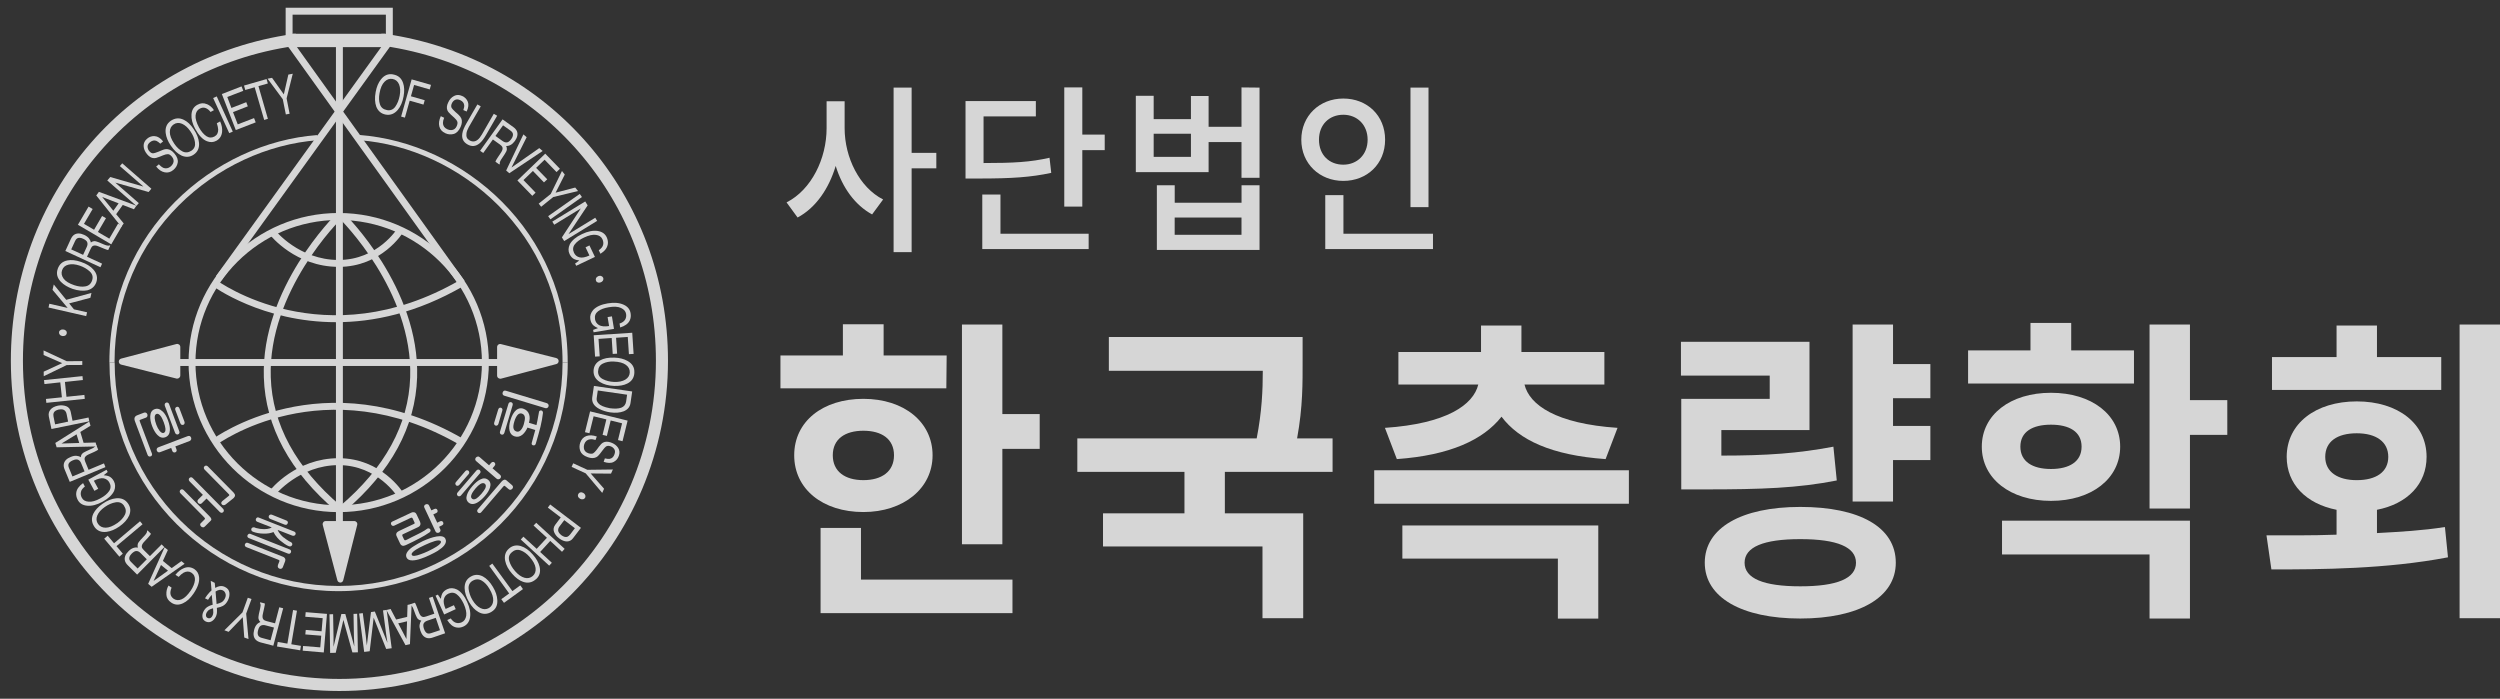 <svg width="161" height="45" viewBox="0 0 161 45" fill="none" xmlns="http://www.w3.org/2000/svg">
<rect x="0" y="0" width="161" height="45" fill="#333333" stroke="none"/>
<g opacity="0.8" clip-path="url(#clip0_366_1498)">
<g clip-path="url(#clip1_366_1498)">
<path d="M21.857 44.5C10.191 44.5 0.699 34.961 0.699 23.233C0.699 18.003 2.53 13.02 5.856 9.197C9.153 5.408 13.773 2.92 18.86 2.193L18.968 2.964C8.836 4.41 1.477 12.937 1.477 23.233C1.477 34.53 10.62 43.723 21.857 43.723C33.095 43.723 42.241 34.533 42.241 23.233C42.241 12.967 34.87 4.44 24.714 2.955L24.826 2.184C35.368 3.724 43.018 12.577 43.018 23.233C43.018 34.961 33.526 44.5 21.857 44.5Z" fill="white"/>
<path d="M25.607 32.004C25.595 31.983 24.322 29.954 21.805 29.954C19.288 29.954 17.736 31.854 17.722 31.872L17.373 31.596C17.44 31.511 19.048 29.508 21.808 29.508C24.568 29.508 25.935 31.681 25.991 31.772L25.61 32.004H25.607ZM29.628 28.66C20.866 23.582 14.014 28.593 13.947 28.645L13.68 28.288C13.75 28.235 20.84 23.046 29.851 28.273L29.628 28.66Z" fill="white"/>
<path d="M21.805 38.07C13.667 38.07 7.05 31.464 7.05 23.345H7.384C7.384 31.279 13.852 37.736 21.805 37.736C29.757 37.736 36.228 31.279 36.228 23.345H36.562C36.562 31.464 29.942 38.07 21.805 38.07Z" fill="white"/>
<path d="M21.811 32.981C16.481 32.981 12.143 28.657 12.143 23.342C12.143 18.027 16.481 13.717 21.811 13.717C27.141 13.717 31.482 18.035 31.482 23.342C31.482 28.648 27.144 32.981 21.811 32.981ZM21.811 14.166C16.724 14.166 12.588 18.285 12.588 23.345C12.588 28.405 16.724 32.538 21.811 32.538C26.897 32.538 31.036 28.413 31.036 23.345C31.036 18.276 26.897 14.166 21.811 14.166Z" fill="white"/>
<path d="M22.081 2.864H21.635V36.111H22.081V2.864Z" fill="white"/>
<path d="M24.906 2.536L13.898 17.794L14.259 18.055L25.267 2.797L24.906 2.536Z" fill="white"/>
<path d="M18.753 2.518L18.391 2.778L29.555 18.349L29.918 18.089L18.753 2.518Z" fill="white"/>
<path d="M21.663 32.928C18.666 30.382 17.093 27.481 16.991 24.304C16.803 18.546 21.605 13.829 21.652 13.782L21.963 14.102C21.916 14.149 17.255 18.734 17.437 24.292C17.536 27.334 19.056 30.127 21.951 32.588L21.663 32.928Z" fill="white"/>
<path d="M22.189 32.928L21.901 32.588C24.797 30.127 26.316 27.334 26.416 24.292C26.598 18.734 21.937 14.146 21.89 14.102L22.201 13.782C22.25 13.829 27.049 18.546 26.862 24.304C26.759 27.478 25.187 30.379 22.189 32.928Z" fill="white"/>
<path d="M32.6 23.122H10.638V23.568H32.6V23.122Z" fill="white"/>
<path d="M21.804 17.185C19.047 17.185 17.437 15.19 17.369 15.105L17.718 14.829C17.733 14.847 19.264 16.742 21.801 16.742C24.339 16.742 25.591 14.715 25.603 14.694L25.984 14.926C25.929 15.02 24.576 17.188 21.801 17.188L21.804 17.185Z" fill="white"/>
<path d="M21.647 20.749C16.883 20.749 13.727 18.44 13.68 18.405L13.947 18.047C14.014 18.097 20.878 23.104 29.628 18.032L29.851 18.42C26.839 20.168 24.037 20.749 21.644 20.749H21.647Z" fill="white"/>
<path d="M25.296 2.665H24.85V0.946H18.842V2.594H18.396V0.5H25.296V2.665Z" fill="white"/>
<path d="M10.383 26.841C10.432 26.924 10.491 27.047 10.55 27.205C10.611 27.369 10.644 27.501 10.655 27.61C10.667 27.757 10.629 27.845 10.544 27.88C10.462 27.906 10.374 27.862 10.274 27.739C10.195 27.636 10.127 27.513 10.069 27.358C10.01 27.196 9.972 27.055 9.963 26.935C9.954 26.78 9.992 26.689 10.075 26.657C10.174 26.621 10.274 26.683 10.38 26.841H10.383ZM10.468 26.498C10.3 26.331 10.13 26.287 9.957 26.352C9.781 26.416 9.687 26.566 9.676 26.8C9.667 26.988 9.705 27.199 9.796 27.44C9.893 27.686 10.001 27.877 10.133 28.009C10.297 28.179 10.47 28.223 10.649 28.158C10.831 28.088 10.928 27.941 10.94 27.71C10.952 27.528 10.908 27.317 10.82 27.073L10.811 27.05C10.723 26.812 10.608 26.627 10.47 26.492L10.468 26.498ZM11.612 27.252C11.629 27.302 11.659 27.337 11.694 27.355C11.732 27.366 11.77 27.369 11.805 27.358C11.84 27.346 11.867 27.32 11.881 27.281C11.896 27.246 11.893 27.202 11.879 27.155L11.55 26.29C11.535 26.249 11.512 26.22 11.474 26.208C11.436 26.19 11.403 26.187 11.368 26.208C11.336 26.22 11.309 26.246 11.292 26.284C11.274 26.313 11.274 26.357 11.292 26.404L11.612 27.255V27.252ZM11.277 27.871C11.292 27.921 11.321 27.95 11.359 27.968C11.4 27.982 11.436 27.985 11.468 27.974C11.509 27.956 11.532 27.933 11.55 27.894C11.565 27.859 11.565 27.818 11.544 27.771L10.887 26.02C10.869 25.976 10.84 25.944 10.805 25.932C10.767 25.917 10.735 25.914 10.696 25.932C10.661 25.944 10.632 25.967 10.617 26.008C10.6 26.049 10.6 26.087 10.617 26.137L11.274 27.871H11.277ZM9.488 26.803C9.505 26.762 9.505 26.721 9.488 26.677C9.473 26.633 9.444 26.601 9.406 26.58C9.368 26.56 9.326 26.56 9.277 26.574L8.848 26.739C8.669 26.806 8.62 26.932 8.687 27.12L9.508 29.305C9.526 29.349 9.555 29.382 9.59 29.39C9.626 29.408 9.664 29.408 9.699 29.39C9.74 29.382 9.766 29.358 9.781 29.32C9.799 29.291 9.799 29.247 9.781 29.203L9.01 27.158C8.992 27.105 8.983 27.076 8.992 27.064C8.998 27.05 9.024 27.035 9.068 27.02L9.397 26.897C9.447 26.88 9.476 26.847 9.491 26.806L9.488 26.803ZM12.307 28.308C12.321 28.264 12.321 28.223 12.307 28.182C12.289 28.138 12.266 28.111 12.228 28.085C12.192 28.07 12.151 28.067 12.104 28.082L10.195 28.807C10.148 28.824 10.116 28.854 10.098 28.898C10.083 28.939 10.083 28.98 10.101 29.024C10.116 29.062 10.142 29.097 10.177 29.115C10.218 29.138 10.256 29.138 10.306 29.121L11.025 28.848L11.092 29.03C11.11 29.082 11.136 29.115 11.175 29.129C11.213 29.144 11.251 29.144 11.289 29.129C11.321 29.118 11.348 29.094 11.365 29.062C11.383 29.027 11.383 28.983 11.365 28.936L11.292 28.748L12.207 28.402C12.257 28.387 12.286 28.352 12.301 28.311" fill="white"/>
<path d="M12.934 33.691L13.16 33.465C13.195 33.432 13.207 33.409 13.201 33.391C13.201 33.377 13.178 33.35 13.146 33.312L11.626 31.772C11.591 31.737 11.573 31.702 11.573 31.658C11.573 31.614 11.591 31.582 11.617 31.552C11.649 31.52 11.682 31.511 11.72 31.511C11.758 31.511 11.796 31.526 11.834 31.567L13.483 33.239C13.556 33.309 13.597 33.371 13.609 33.421C13.621 33.462 13.6 33.512 13.55 33.553L13.195 33.905C13.154 33.949 13.113 33.966 13.063 33.958C13.019 33.955 12.981 33.937 12.946 33.902C12.914 33.873 12.899 33.837 12.89 33.796C12.89 33.752 12.902 33.717 12.934 33.685V33.691ZM14.727 31.942C14.756 31.913 14.771 31.892 14.768 31.878C14.768 31.863 14.75 31.843 14.724 31.813L13.175 30.241C13.143 30.206 13.125 30.171 13.125 30.127C13.125 30.086 13.143 30.056 13.172 30.027C13.198 29.998 13.233 29.986 13.272 29.986C13.31 29.986 13.348 30 13.383 30.036L15.037 31.714C15.105 31.787 15.137 31.849 15.134 31.904C15.134 31.96 15.102 32.022 15.04 32.08L14.527 32.491C14.48 32.52 14.436 32.538 14.395 32.535C14.354 32.532 14.319 32.517 14.292 32.491C14.225 32.418 14.234 32.35 14.319 32.268L14.727 31.939V31.942ZM14.155 32.972L13.301 32.107L12.999 32.406C12.964 32.441 12.923 32.459 12.884 32.453C12.84 32.45 12.802 32.429 12.767 32.4C12.738 32.365 12.723 32.33 12.717 32.286C12.714 32.239 12.729 32.2 12.767 32.165L13.066 31.869L12.207 30.998C12.175 30.963 12.157 30.922 12.157 30.883C12.157 30.845 12.172 30.807 12.198 30.784C12.227 30.751 12.263 30.737 12.301 30.737C12.342 30.731 12.377 30.751 12.409 30.784L14.366 32.767C14.401 32.805 14.416 32.84 14.416 32.878C14.416 32.916 14.401 32.949 14.377 32.978C14.348 33.007 14.313 33.022 14.272 33.025C14.231 33.025 14.193 33.007 14.158 32.972" fill="white"/>
<path d="M17.408 33.418C17.361 33.397 17.331 33.371 17.314 33.336C17.299 33.301 17.299 33.265 17.314 33.227C17.326 33.189 17.355 33.166 17.39 33.148C17.425 33.133 17.466 33.133 17.508 33.145L18.437 33.518C18.484 33.535 18.514 33.562 18.528 33.594C18.546 33.632 18.546 33.667 18.528 33.7C18.511 33.744 18.49 33.77 18.455 33.791C18.42 33.802 18.379 33.802 18.329 33.785L17.405 33.418H17.408ZM18.267 34.609C18.367 34.691 18.476 34.77 18.599 34.844C18.637 34.861 18.681 34.888 18.728 34.911C18.778 34.934 18.807 34.967 18.816 35.002C18.828 35.031 18.828 35.064 18.816 35.093C18.804 35.131 18.772 35.16 18.734 35.178C18.693 35.196 18.651 35.196 18.599 35.175C18.517 35.146 18.423 35.093 18.317 35.017C18.215 34.943 18.115 34.87 18.03 34.8C17.909 34.694 17.804 34.574 17.713 34.442C17.683 34.401 17.651 34.339 17.613 34.263C17.434 34.339 17.214 34.374 16.962 34.365C16.71 34.36 16.484 34.319 16.29 34.242C16.243 34.222 16.211 34.195 16.193 34.16C16.179 34.122 16.176 34.084 16.191 34.049C16.202 34.013 16.226 33.987 16.258 33.975C16.287 33.961 16.325 33.958 16.375 33.961C16.419 33.981 16.46 33.996 16.49 34.005C16.666 34.054 16.845 34.078 17.009 34.078C17.15 34.078 17.276 34.06 17.378 34.025C17.414 34.013 17.455 33.996 17.502 33.967L16.578 33.606C16.528 33.585 16.498 33.562 16.481 33.524C16.466 33.488 16.469 33.45 16.484 33.412C16.498 33.377 16.525 33.35 16.554 33.33C16.592 33.312 16.633 33.312 16.677 33.336L18.936 34.228C18.983 34.242 19.012 34.275 19.03 34.307C19.045 34.342 19.047 34.38 19.03 34.415C19.015 34.45 18.992 34.474 18.954 34.495C18.916 34.509 18.872 34.509 18.825 34.495L17.88 34.125C17.901 34.175 17.924 34.228 17.948 34.263C18.024 34.38 18.121 34.497 18.253 34.612L18.267 34.609ZM17.895 36.395L17.98 36.181C17.994 36.149 18 36.128 18 36.123C18 36.093 17.98 36.07 17.936 36.052L15.868 35.237C15.821 35.219 15.789 35.19 15.777 35.154C15.759 35.119 15.759 35.084 15.777 35.046C15.791 35.011 15.815 34.981 15.85 34.967C15.885 34.943 15.927 34.946 15.976 34.967L18.203 35.847C18.276 35.87 18.329 35.917 18.358 35.973C18.385 36.029 18.385 36.09 18.358 36.155L18.215 36.524C18.194 36.577 18.165 36.609 18.123 36.621C18.082 36.639 18.041 36.639 17.997 36.621C17.953 36.604 17.921 36.574 17.901 36.536C17.88 36.492 17.88 36.448 17.901 36.395H17.895ZM16.141 34.389L18.643 35.38C18.693 35.398 18.725 35.424 18.737 35.46C18.751 35.492 18.751 35.53 18.737 35.571C18.722 35.606 18.695 35.639 18.666 35.653C18.631 35.668 18.596 35.668 18.549 35.653L16.032 34.656C15.988 34.638 15.956 34.612 15.941 34.577C15.924 34.541 15.924 34.506 15.941 34.468C15.959 34.436 15.982 34.404 16.017 34.383C16.053 34.368 16.094 34.368 16.143 34.386" fill="white"/>
<path d="M27.979 34.849C28.217 34.782 28.352 34.785 28.39 34.864C28.431 34.943 28.34 35.058 28.117 35.201C27.991 35.286 27.797 35.386 27.554 35.504C27.401 35.574 27.249 35.639 27.096 35.691C26.759 35.817 26.565 35.835 26.518 35.735C26.477 35.65 26.568 35.539 26.791 35.395C26.917 35.313 27.114 35.213 27.378 35.09C27.61 34.981 27.812 34.902 27.982 34.852L27.979 34.849ZM25.92 34.521C25.891 34.465 25.905 34.424 25.952 34.404L26.926 33.946C27.003 33.908 27.052 33.861 27.07 33.791C27.088 33.732 27.076 33.667 27.047 33.594L26.821 33.116C26.788 33.051 26.741 33.004 26.677 32.993C26.615 32.978 26.557 32.981 26.498 33.01L25.26 33.591C25.219 33.609 25.193 33.641 25.181 33.673C25.169 33.708 25.175 33.744 25.193 33.782C25.207 33.814 25.237 33.84 25.269 33.858C25.304 33.873 25.342 33.873 25.389 33.852L26.451 33.35C26.51 33.324 26.548 33.336 26.574 33.386L26.692 33.641C26.709 33.667 26.709 33.691 26.7 33.705C26.689 33.723 26.671 33.738 26.645 33.746L25.691 34.198C25.612 34.236 25.559 34.283 25.533 34.339C25.506 34.398 25.509 34.456 25.542 34.527L25.762 34.993C25.797 35.069 25.844 35.116 25.905 35.14C25.97 35.16 26.043 35.149 26.137 35.105C26.469 34.949 26.759 34.808 26.994 34.682C27.234 34.562 27.454 34.424 27.663 34.283C27.698 34.254 27.718 34.23 27.724 34.195C27.736 34.166 27.73 34.14 27.718 34.107C27.701 34.072 27.674 34.049 27.642 34.037C27.61 34.022 27.572 34.022 27.53 34.04L27.507 34.052C27.448 34.096 27.393 34.137 27.346 34.163C27.205 34.248 27.055 34.33 26.891 34.409C26.774 34.465 26.639 34.533 26.492 34.606C26.345 34.685 26.263 34.723 26.252 34.732L26.193 34.761C26.137 34.788 26.099 34.797 26.078 34.794C26.058 34.794 26.037 34.77 26.014 34.729L25.914 34.515L25.92 34.521ZM27.9 33.13L28.085 33.042C28.132 33.016 28.167 32.993 28.176 32.955C28.188 32.913 28.182 32.878 28.167 32.843C28.155 32.805 28.123 32.781 28.091 32.767C28.053 32.755 28.015 32.758 27.968 32.781L27.78 32.867L27.633 32.556C27.613 32.509 27.58 32.479 27.536 32.471C27.495 32.462 27.454 32.465 27.41 32.485C27.369 32.5 27.34 32.532 27.322 32.567C27.305 32.611 27.305 32.652 27.331 32.696L28.05 34.23C28.07 34.275 28.102 34.301 28.146 34.31C28.191 34.321 28.232 34.319 28.273 34.298C28.314 34.28 28.34 34.251 28.358 34.21C28.375 34.169 28.375 34.131 28.352 34.087L28.279 33.925L28.457 33.837C28.504 33.814 28.534 33.785 28.548 33.752C28.557 33.714 28.554 33.676 28.54 33.641C28.522 33.6 28.496 33.576 28.463 33.562C28.425 33.553 28.387 33.553 28.337 33.573L28.158 33.661L27.903 33.125L27.9 33.13ZM28.091 34.556C27.841 34.6 27.551 34.703 27.228 34.849C27.029 34.946 26.841 35.052 26.662 35.166C26.483 35.272 26.348 35.389 26.26 35.504C26.149 35.65 26.122 35.782 26.181 35.903C26.24 36.029 26.366 36.093 26.557 36.09C26.706 36.09 26.9 36.055 27.134 35.97C27.29 35.92 27.472 35.844 27.68 35.744C27.888 35.647 28.058 35.556 28.191 35.474C28.384 35.348 28.531 35.228 28.616 35.113C28.724 34.967 28.748 34.832 28.686 34.703C28.613 34.541 28.413 34.497 28.091 34.553" fill="white"/>
<path d="M30.399 31.767C30.446 31.687 30.52 31.579 30.625 31.453C30.734 31.326 30.836 31.233 30.927 31.174C31.05 31.098 31.15 31.095 31.224 31.153C31.306 31.227 31.309 31.326 31.244 31.464C31.203 31.544 31.121 31.658 30.998 31.808C30.88 31.942 30.778 32.036 30.695 32.095C30.572 32.174 30.473 32.183 30.396 32.113C30.314 32.045 30.314 31.931 30.402 31.767H30.399ZM30.074 31.863C30.003 32.072 30.035 32.239 30.173 32.362C30.329 32.494 30.52 32.491 30.751 32.359C30.907 32.268 31.065 32.127 31.229 31.942C31.394 31.752 31.505 31.567 31.555 31.4C31.622 31.195 31.584 31.027 31.444 30.91C31.297 30.787 31.127 30.772 30.924 30.881C30.766 30.96 30.605 31.098 30.431 31.294L30.402 31.329C30.235 31.526 30.126 31.699 30.074 31.866V31.863ZM30.179 30.537C30.212 30.502 30.226 30.455 30.22 30.417C30.214 30.376 30.197 30.341 30.168 30.314C30.141 30.294 30.109 30.282 30.068 30.285C30.033 30.288 29.994 30.306 29.965 30.344L29.361 31.048C29.331 31.083 29.32 31.121 29.323 31.156C29.331 31.195 29.346 31.227 29.373 31.256C29.402 31.277 29.437 31.291 29.475 31.285C29.516 31.279 29.552 31.262 29.587 31.221L30.179 30.535V30.537ZM30.904 30.493C30.936 30.455 30.951 30.417 30.948 30.376C30.942 30.338 30.921 30.303 30.892 30.273C30.866 30.247 30.828 30.238 30.789 30.241C30.751 30.241 30.716 30.265 30.684 30.297L29.466 31.72C29.437 31.758 29.422 31.793 29.428 31.831C29.431 31.872 29.449 31.907 29.478 31.931C29.51 31.96 29.546 31.966 29.584 31.96C29.625 31.96 29.66 31.939 29.692 31.901L30.901 30.491L30.904 30.493ZM32.884 31.538C32.925 31.532 32.96 31.511 32.992 31.476C33.025 31.441 33.039 31.4 33.036 31.356C33.036 31.315 33.013 31.274 32.969 31.238L32.64 30.957C32.582 30.901 32.526 30.881 32.467 30.895C32.414 30.907 32.359 30.948 32.297 31.018L30.772 32.796C30.739 32.831 30.728 32.869 30.731 32.91C30.737 32.955 30.754 32.981 30.786 33.013C30.816 33.034 30.845 33.045 30.886 33.045C30.921 33.045 30.959 33.028 30.989 32.993L32.394 31.353C32.429 31.312 32.453 31.291 32.47 31.285C32.491 31.279 32.514 31.297 32.549 31.326L32.758 31.503C32.796 31.538 32.837 31.549 32.878 31.544L32.884 31.538ZM30.76 29.405C30.716 29.411 30.678 29.434 30.646 29.47C30.622 29.502 30.605 29.537 30.605 29.578C30.605 29.622 30.622 29.657 30.663 29.693L31.977 30.825C32.018 30.86 32.059 30.872 32.106 30.866C32.153 30.86 32.191 30.84 32.224 30.801C32.25 30.769 32.265 30.728 32.265 30.687C32.262 30.649 32.241 30.611 32.2 30.573L31.719 30.159L31.848 30.003C31.886 29.959 31.901 29.921 31.895 29.88C31.889 29.845 31.872 29.813 31.842 29.781C31.813 29.754 31.775 29.742 31.737 29.748C31.702 29.748 31.663 29.775 31.631 29.807L31.496 29.965L30.886 29.437C30.845 29.405 30.804 29.39 30.76 29.402" fill="white"/>
<path d="M33.069 27.587C33.043 27.484 33.066 27.331 33.122 27.147C33.178 26.959 33.248 26.818 33.327 26.727C33.412 26.633 33.503 26.604 33.606 26.633C33.723 26.671 33.788 26.751 33.803 26.883C33.811 26.982 33.788 27.129 33.735 27.317C33.688 27.472 33.627 27.598 33.55 27.683C33.462 27.789 33.362 27.824 33.26 27.789C33.157 27.754 33.093 27.692 33.072 27.587H33.069ZM32.348 26.448C32.365 26.401 32.362 26.358 32.345 26.328C32.327 26.293 32.298 26.267 32.263 26.258C32.227 26.249 32.192 26.252 32.16 26.267C32.128 26.287 32.101 26.319 32.084 26.372L31.825 27.226C31.814 27.276 31.82 27.314 31.837 27.346C31.861 27.378 31.884 27.402 31.916 27.408C31.952 27.419 31.993 27.416 32.025 27.396C32.057 27.378 32.081 27.346 32.098 27.299L32.348 26.451V26.448ZM33.011 26.099C33.028 26.049 33.025 26.009 33.008 25.97C32.99 25.935 32.958 25.912 32.92 25.903C32.881 25.891 32.846 25.894 32.814 25.912C32.779 25.929 32.755 25.965 32.741 26.011L32.198 27.804C32.189 27.848 32.189 27.883 32.21 27.921C32.23 27.953 32.257 27.977 32.292 27.985C32.33 27.997 32.368 27.994 32.403 27.98C32.438 27.956 32.462 27.924 32.48 27.877L33.011 26.102V26.099ZM32.447 25.172C32.409 25.196 32.386 25.231 32.371 25.278C32.356 25.322 32.359 25.366 32.377 25.404C32.395 25.445 32.43 25.469 32.483 25.486L35.108 26.281C35.166 26.299 35.211 26.293 35.249 26.267C35.284 26.249 35.316 26.214 35.325 26.167C35.34 26.123 35.337 26.085 35.313 26.044C35.293 26.003 35.255 25.976 35.205 25.959L32.582 25.164C32.526 25.149 32.48 25.149 32.444 25.172H32.447ZM34.471 27.695L34.245 28.517C34.234 28.558 34.234 28.596 34.251 28.625C34.269 28.648 34.295 28.669 34.325 28.678C34.36 28.687 34.392 28.681 34.43 28.672C34.468 28.648 34.492 28.625 34.501 28.578L34.518 28.525C34.633 28.141 34.727 27.795 34.806 27.487C34.879 27.176 34.935 26.88 34.967 26.589C34.967 26.548 34.958 26.516 34.941 26.489C34.92 26.463 34.9 26.443 34.876 26.437C34.838 26.428 34.806 26.428 34.773 26.445C34.741 26.46 34.724 26.484 34.712 26.516V26.528C34.685 26.695 34.65 26.883 34.609 27.091C34.594 27.161 34.574 27.258 34.548 27.375L34.064 27.226C34.122 27.023 34.128 26.845 34.075 26.686C34.017 26.501 33.882 26.378 33.679 26.311C33.527 26.267 33.38 26.299 33.248 26.404C33.087 26.539 32.961 26.759 32.87 27.064C32.788 27.326 32.773 27.551 32.817 27.745C32.864 27.933 32.975 28.05 33.145 28.103C33.33 28.162 33.5 28.117 33.659 27.983C33.776 27.88 33.882 27.73 33.97 27.537L34.471 27.692" fill="white"/>
<path d="M38.85 17.895C38.868 17.953 38.862 18.012 38.83 18.068C38.8 18.121 38.75 18.159 38.692 18.182C38.618 18.209 38.554 18.212 38.498 18.188C38.439 18.168 38.398 18.132 38.381 18.071C38.36 18.015 38.363 17.953 38.389 17.901C38.422 17.851 38.472 17.81 38.539 17.78C38.606 17.754 38.668 17.754 38.727 17.78C38.785 17.801 38.827 17.842 38.847 17.895" fill="white"/>
<path d="M37.691 31.887C37.668 31.828 37.624 31.778 37.562 31.743C37.498 31.708 37.433 31.696 37.375 31.711C37.313 31.725 37.269 31.764 37.24 31.816C37.211 31.872 37.208 31.925 37.228 31.984C37.255 32.039 37.295 32.086 37.363 32.124C37.422 32.154 37.48 32.165 37.542 32.154C37.606 32.142 37.651 32.107 37.683 32.054C37.709 32.001 37.709 31.945 37.691 31.89" fill="white"/>
<path d="M3.8 21.406C3.806 21.341 3.835 21.294 3.891 21.262C3.946 21.221 4.002 21.212 4.067 21.218C4.143 21.224 4.199 21.247 4.246 21.294C4.29 21.338 4.307 21.391 4.298 21.456C4.293 21.515 4.263 21.564 4.216 21.602C4.166 21.635 4.102 21.646 4.032 21.643C3.961 21.635 3.9 21.608 3.856 21.558C3.814 21.515 3.797 21.462 3.803 21.406" fill="white"/>
<path d="M3.125 19.804L3.178 19.561L4.357 19.831L3.383 18.666L3.462 18.32L4.266 19.309L5.891 18.863L5.821 19.177L4.454 19.54L4.762 19.922L5.607 20.112L5.551 20.359L3.125 19.804Z" fill="white"/>
<path d="M5.936 18.047C5.863 18.273 5.716 18.405 5.499 18.443C5.285 18.484 5.047 18.455 4.783 18.367C4.457 18.256 4.226 18.118 4.097 17.945C3.971 17.769 3.932 17.59 3.997 17.405C4.061 17.217 4.193 17.097 4.405 17.044C4.613 16.991 4.853 17.012 5.132 17.106C5.396 17.197 5.613 17.326 5.786 17.487C5.956 17.651 6.006 17.842 5.933 18.05L5.936 18.047ZM3.715 17.326C3.613 17.622 3.68 17.895 3.921 18.15C4.111 18.344 4.361 18.493 4.677 18.605C5.032 18.722 5.349 18.751 5.625 18.696C5.915 18.619 6.109 18.443 6.203 18.176C6.3 17.886 6.238 17.613 6.018 17.364C5.833 17.147 5.56 16.985 5.208 16.865C4.883 16.754 4.595 16.721 4.346 16.771C4.029 16.83 3.818 17.015 3.712 17.329" fill="white"/>
<path d="M5.352 16.413L4.586 16.061L4.839 15.513C4.874 15.437 4.921 15.381 4.971 15.351C5.067 15.296 5.197 15.302 5.355 15.375C5.502 15.443 5.593 15.522 5.619 15.607C5.648 15.695 5.639 15.789 5.59 15.897L5.352 16.413ZM6.47 17.208L6.575 16.98L5.604 16.534L5.839 16.023C5.88 15.932 5.924 15.871 5.971 15.844C6.056 15.791 6.173 15.797 6.323 15.859L6.707 16.017C6.795 16.055 6.86 16.079 6.889 16.085C6.921 16.094 6.951 16.102 6.971 16.102L7.1 15.821L7.053 15.8C7.015 15.827 6.957 15.827 6.88 15.809C6.833 15.8 6.766 15.774 6.678 15.739L6.37 15.607C6.238 15.551 6.135 15.525 6.059 15.53C5.989 15.536 5.912 15.566 5.851 15.616C5.833 15.516 5.789 15.428 5.725 15.346C5.657 15.264 5.554 15.187 5.419 15.126C5.161 15.008 4.95 15.005 4.777 15.117C4.689 15.175 4.619 15.269 4.56 15.396L4.208 16.164L6.464 17.208" fill="white"/>
<path d="M5.018 14.475L5.704 13.304L5.968 13.46L5.408 14.416L6.059 14.797L6.575 13.909L6.825 14.052L6.305 14.941L7.039 15.369L7.605 14.401L7.86 14.545L7.165 15.736L5.018 14.475Z" fill="white"/>
<path d="M7.299 13.571L6.581 12.688L7.639 13.096L7.299 13.571ZM7.813 14.604L7.968 14.389L7.481 13.794L7.906 13.199L8.625 13.477L8.786 13.248L6.369 12.354L6.199 12.588L7.813 14.607" fill="white"/>
<path d="M6.909 11.623L7.1 11.4L9.238 12.016L7.719 10.696L7.871 10.517L9.749 12.154L9.57 12.365L7.423 11.761L8.939 13.081L8.784 13.26L6.909 11.623Z" fill="white"/>
<path d="M10.233 10.585C10.327 10.687 10.421 10.761 10.506 10.805C10.673 10.875 10.837 10.849 10.993 10.72C11.06 10.661 11.11 10.597 11.148 10.52C11.213 10.374 11.186 10.227 11.072 10.092C10.984 9.986 10.899 9.931 10.817 9.928C10.735 9.928 10.626 9.948 10.5 10.004L10.268 10.098C10.116 10.162 9.992 10.192 9.904 10.183C9.752 10.183 9.608 10.092 9.476 9.937C9.332 9.763 9.256 9.585 9.25 9.403C9.244 9.221 9.318 9.062 9.476 8.93C9.62 8.807 9.79 8.751 9.969 8.769C10.151 8.778 10.33 8.892 10.506 9.106L10.324 9.253C10.227 9.162 10.145 9.103 10.069 9.071C9.931 9.018 9.796 9.051 9.655 9.162C9.55 9.253 9.497 9.347 9.503 9.453C9.506 9.558 9.547 9.655 9.617 9.737C9.696 9.834 9.778 9.878 9.875 9.872C9.934 9.869 10.045 9.831 10.213 9.766L10.459 9.664C10.576 9.614 10.682 9.596 10.776 9.605C10.94 9.62 11.089 9.714 11.233 9.887C11.409 10.095 11.48 10.294 11.444 10.479C11.409 10.664 11.318 10.816 11.166 10.943C10.996 11.086 10.808 11.139 10.608 11.098C10.409 11.06 10.224 10.937 10.057 10.726L10.236 10.576" fill="white"/>
<path d="M12.333 9.702C12.136 9.831 11.943 9.849 11.752 9.752C11.555 9.652 11.382 9.488 11.224 9.256C11.033 8.972 10.934 8.719 10.937 8.502C10.937 8.285 11.021 8.127 11.18 8.015C11.344 7.901 11.526 7.889 11.723 7.971C11.919 8.056 12.101 8.218 12.265 8.461C12.424 8.69 12.521 8.919 12.556 9.156C12.591 9.391 12.521 9.57 12.333 9.702ZM11.001 7.778C10.74 7.957 10.631 8.218 10.669 8.561C10.702 8.831 10.81 9.104 11.001 9.379C11.212 9.69 11.447 9.907 11.702 10.025C11.981 10.142 12.239 10.118 12.473 9.96C12.729 9.787 12.843 9.532 12.817 9.203C12.793 8.919 12.679 8.623 12.471 8.315C12.28 8.027 12.069 7.828 11.843 7.719C11.553 7.572 11.274 7.596 10.998 7.778" fill="white"/>
<path d="M13.319 6.701C13.51 6.786 13.665 6.915 13.777 7.094L13.56 7.211C13.46 7.079 13.351 6.997 13.234 6.956C13.117 6.912 12.993 6.927 12.861 7C12.703 7.082 12.615 7.229 12.595 7.437C12.574 7.64 12.653 7.901 12.82 8.215C12.961 8.47 13.12 8.655 13.29 8.769C13.466 8.881 13.639 8.886 13.815 8.79C13.979 8.699 14.055 8.552 14.052 8.341C14.046 8.229 14.014 8.094 13.964 7.936L14.178 7.819C14.284 8.062 14.325 8.288 14.302 8.502C14.272 8.763 14.146 8.951 13.929 9.068C13.742 9.171 13.539 9.177 13.328 9.095C13.049 8.986 12.794 8.71 12.565 8.288C12.392 7.962 12.313 7.663 12.331 7.387C12.345 7.088 12.474 6.874 12.718 6.745C12.926 6.631 13.123 6.622 13.316 6.707" fill="white"/>
<path d="M13.727 6.314L13.958 6.208L14.991 8.476L14.762 8.573L13.727 6.314Z" fill="white"/>
<path d="M14.287 6.056L15.557 5.563L15.666 5.85L14.636 6.246L14.903 6.953L15.859 6.581L15.959 6.848L15.006 7.22L15.311 8.009L16.361 7.605L16.467 7.88L15.185 8.376L14.287 6.056Z" fill="white"/>
<path d="M17.167 5.091L17.249 5.375L16.645 5.548L17.252 7.652L17.014 7.725L16.401 5.619L15.794 5.795L15.715 5.51L17.167 5.091Z" fill="white"/>
<path d="M17.231 5.067L17.519 5.012L18.279 6.079L18.569 4.803L18.854 4.748L18.458 6.337L18.651 7.326L18.408 7.37L18.211 6.39L17.231 5.067Z" fill="white"/>
<path d="M24.917 7.088C24.688 7.047 24.535 6.924 24.468 6.716C24.401 6.516 24.389 6.273 24.442 6C24.503 5.66 24.609 5.416 24.767 5.261C24.914 5.111 25.09 5.05 25.28 5.085C25.477 5.12 25.615 5.237 25.7 5.434C25.779 5.636 25.797 5.88 25.738 6.167C25.688 6.44 25.594 6.675 25.459 6.868C25.325 7.056 25.143 7.132 24.92 7.091L24.917 7.088ZM25.319 4.792C25.008 4.733 24.744 4.841 24.53 5.117C24.365 5.325 24.251 5.598 24.192 5.93C24.122 6.296 24.139 6.613 24.236 6.88C24.354 7.162 24.553 7.323 24.835 7.379C25.137 7.434 25.395 7.335 25.615 7.08C25.797 6.862 25.923 6.575 25.99 6.208C26.052 5.868 26.043 5.584 25.958 5.343C25.855 5.035 25.641 4.85 25.319 4.795" fill="white"/>
<path d="M26.51 5.111L27.756 5.466L27.674 5.76L26.668 5.472L26.463 6.2L27.352 6.455L27.272 6.736L26.384 6.484L26.076 7.575L25.832 7.508L26.51 5.111Z" fill="white"/>
<path d="M28.604 7.584C28.549 7.713 28.525 7.828 28.525 7.924C28.531 8.109 28.625 8.241 28.81 8.326C28.892 8.361 28.971 8.382 29.056 8.379C29.217 8.373 29.338 8.291 29.411 8.127C29.467 8.001 29.478 7.898 29.446 7.822C29.414 7.745 29.346 7.663 29.244 7.569L29.056 7.402C28.93 7.288 28.851 7.191 28.815 7.112C28.754 6.968 28.768 6.798 28.857 6.613C28.947 6.405 29.079 6.264 29.238 6.182C29.402 6.094 29.575 6.094 29.763 6.182C29.939 6.258 30.059 6.384 30.127 6.552C30.194 6.722 30.171 6.933 30.053 7.182L29.839 7.088C29.883 6.962 29.904 6.86 29.895 6.78C29.883 6.634 29.795 6.522 29.637 6.449C29.508 6.39 29.396 6.387 29.302 6.434C29.211 6.481 29.141 6.56 29.097 6.663C29.047 6.774 29.044 6.871 29.088 6.953C29.118 7.003 29.197 7.091 29.329 7.212L29.525 7.385C29.619 7.473 29.681 7.558 29.716 7.646C29.769 7.804 29.751 7.98 29.66 8.18C29.546 8.429 29.396 8.579 29.214 8.628C29.03 8.678 28.854 8.661 28.678 8.579C28.472 8.485 28.343 8.341 28.293 8.141C28.243 7.948 28.276 7.728 28.387 7.481L28.604 7.584Z" fill="white"/>
<path d="M30.96 6.848L30.191 8.182C30.106 8.341 30.047 8.482 30.039 8.608C30.012 8.804 30.077 8.948 30.235 9.036C30.42 9.145 30.596 9.133 30.763 9.001C30.851 8.933 30.942 8.816 31.033 8.661L31.799 7.329L32.016 7.452L31.318 8.664C31.165 8.933 31.024 9.118 30.886 9.23C30.637 9.435 30.376 9.458 30.106 9.3C29.83 9.145 29.722 8.907 29.775 8.593C29.801 8.417 29.892 8.197 30.044 7.933L30.743 6.725L30.96 6.848Z" fill="white"/>
<path d="M31.907 8.755L32.397 8.071L32.887 8.42C32.958 8.47 33.002 8.523 33.022 8.581C33.057 8.687 33.031 8.81 32.928 8.954C32.831 9.086 32.738 9.159 32.65 9.171C32.556 9.183 32.465 9.15 32.371 9.086L31.907 8.755ZM30.913 9.708L31.121 9.852L31.743 8.983L32.198 9.309C32.28 9.368 32.33 9.42 32.353 9.473C32.389 9.57 32.359 9.684 32.271 9.816L32.039 10.165C31.99 10.245 31.951 10.3 31.94 10.333C31.922 10.362 31.91 10.391 31.91 10.418L32.157 10.594L32.192 10.553C32.174 10.512 32.18 10.456 32.215 10.383C32.233 10.338 32.268 10.277 32.324 10.198L32.509 9.919C32.588 9.799 32.635 9.702 32.641 9.629C32.647 9.552 32.635 9.479 32.597 9.403C32.694 9.406 32.796 9.382 32.887 9.332C32.981 9.283 33.069 9.197 33.16 9.077C33.324 8.842 33.365 8.634 33.289 8.447C33.245 8.35 33.169 8.262 33.054 8.18L32.365 7.687L30.916 9.714" fill="white"/>
<path d="M33.917 8.834L32.94 10.79L34.729 9.538L34.946 9.723L32.799 11.157L32.597 10.981L33.706 8.655L33.917 8.834Z" fill="white"/>
<path d="M35.114 9.896L36.058 10.869L35.841 11.081L35.072 10.286L34.527 10.811L35.243 11.547L35.031 11.746L34.319 11.01L33.711 11.597L34.492 12.406L34.281 12.612L33.321 11.623L35.114 9.896Z" fill="white"/>
<path d="M36.19 11.013L36.372 11.242L35.78 12.409L37.044 12.078L37.226 12.304L35.63 12.688L34.85 13.316L34.691 13.116L35.469 12.489L36.19 11.013Z" fill="white"/>
<path d="M37.334 12.489L37.477 12.688L35.447 14.125L35.301 13.92L37.334 12.489Z" fill="white"/>
<path d="M37.689 12.973L37.845 13.225L36.613 15.076L38.334 14.023L38.455 14.225L36.334 15.525L36.187 15.287L37.405 13.424L35.692 14.472L35.568 14.272L37.689 12.973Z" fill="white"/>
<path d="M39.138 15.745C39.099 15.971 38.947 16.17 38.671 16.343L38.56 16.117C38.712 16.012 38.803 15.903 38.839 15.78C38.871 15.66 38.856 15.531 38.794 15.402C38.724 15.249 38.58 15.152 38.381 15.126C38.173 15.096 37.914 15.152 37.609 15.299C37.34 15.425 37.143 15.569 37.017 15.736C36.891 15.9 36.873 16.082 36.967 16.282C37.037 16.431 37.158 16.531 37.319 16.572C37.483 16.616 37.697 16.572 37.959 16.455L37.709 15.927L37.961 15.806L38.313 16.546L37.108 17.117L37.037 16.971L37.307 16.774C37.158 16.754 37.046 16.724 36.976 16.686C36.853 16.625 36.753 16.516 36.679 16.361C36.586 16.167 36.592 15.953 36.697 15.73C36.838 15.475 37.099 15.255 37.48 15.076C37.853 14.897 38.19 14.832 38.486 14.873C38.768 14.918 38.965 15.05 39.073 15.281C39.144 15.437 39.167 15.595 39.141 15.742" fill="white"/>
<path d="M40.552 20.643C40.455 20.843 40.25 20.995 39.939 21.089L39.898 20.837C40.074 20.781 40.188 20.693 40.255 20.588C40.32 20.482 40.341 20.359 40.32 20.215C40.291 20.045 40.182 19.922 39.994 19.834C39.804 19.743 39.54 19.728 39.2 19.787C38.909 19.834 38.68 19.922 38.516 20.045C38.352 20.171 38.284 20.341 38.319 20.558C38.346 20.723 38.434 20.849 38.578 20.937C38.724 21.019 38.941 21.042 39.226 20.998L39.129 20.42L39.408 20.373L39.54 21.18L38.226 21.4L38.196 21.245L38.51 21.13C38.372 21.069 38.273 21.01 38.214 20.954C38.108 20.855 38.044 20.728 38.017 20.558C37.982 20.344 38.044 20.145 38.208 19.954C38.413 19.743 38.724 19.605 39.138 19.537C39.549 19.467 39.889 19.499 40.162 19.622C40.423 19.74 40.569 19.922 40.61 20.174C40.64 20.344 40.622 20.497 40.555 20.64" fill="white"/>
<path d="M40.716 21.429L40.804 22.791L40.502 22.808L40.428 21.699L39.675 21.752L39.742 22.776L39.458 22.793L39.393 21.767L38.545 21.825L38.622 22.949L38.322 22.966L38.234 21.591L40.716 21.429Z" fill="white"/>
<path d="M38.516 23.917C38.527 23.682 38.627 23.512 38.824 23.415C39.017 23.319 39.252 23.271 39.528 23.283C39.877 23.298 40.135 23.368 40.308 23.497C40.484 23.627 40.563 23.788 40.557 23.984C40.548 24.181 40.455 24.336 40.27 24.448C40.088 24.556 39.847 24.609 39.554 24.597C39.273 24.586 39.029 24.524 38.818 24.413C38.61 24.307 38.51 24.137 38.516 23.917ZM40.851 23.981C40.868 23.665 40.722 23.421 40.419 23.248C40.185 23.116 39.9 23.04 39.566 23.031C39.19 23.016 38.879 23.075 38.63 23.216C38.372 23.368 38.237 23.588 38.225 23.876C38.214 24.181 38.349 24.427 38.633 24.6C38.874 24.753 39.179 24.838 39.551 24.853C39.894 24.864 40.179 24.814 40.405 24.697C40.695 24.55 40.845 24.307 40.854 23.981" fill="white"/>
<path d="M38.498 25.146L40.384 25.419L40.323 25.859C40.29 26.058 40.185 26.19 40.003 26.258C39.821 26.322 39.578 26.331 39.276 26.29C39.196 26.278 39.111 26.258 39.02 26.231C38.868 26.19 38.745 26.134 38.654 26.076C38.539 25.994 38.469 25.903 38.434 25.797C38.419 25.741 38.419 25.671 38.434 25.586L38.498 25.143V25.146ZM38.249 24.855L38.14 25.595C38.099 25.909 38.252 26.158 38.604 26.34C38.806 26.445 39.038 26.516 39.299 26.557C39.636 26.604 39.921 26.58 40.161 26.489C40.419 26.387 40.569 26.208 40.604 25.956L40.713 25.21L38.249 24.855Z" fill="white"/>
<path d="M40.419 27.088L40.091 28.414L39.798 28.34L40.062 27.261L39.328 27.079L39.082 28.073L38.806 28.006L39.05 27.009L38.228 26.809L37.958 27.9L37.671 27.833L38.002 26.492L40.419 27.088Z" fill="white"/>
<path d="M38.349 28.334C38.217 28.293 38.103 28.276 38.003 28.29C37.821 28.311 37.698 28.414 37.628 28.601C37.601 28.689 37.589 28.771 37.601 28.857C37.619 29.018 37.713 29.126 37.886 29.188C38.015 29.229 38.114 29.229 38.191 29.2C38.264 29.156 38.34 29.079 38.425 28.968L38.572 28.766C38.672 28.631 38.76 28.543 38.839 28.502C38.971 28.431 39.138 28.428 39.335 28.493C39.549 28.569 39.701 28.681 39.804 28.836C39.904 28.991 39.921 29.165 39.851 29.361C39.792 29.534 39.678 29.669 39.514 29.751C39.352 29.836 39.138 29.83 38.877 29.742L38.953 29.52C39.085 29.552 39.191 29.561 39.267 29.549C39.414 29.52 39.517 29.423 39.572 29.258C39.622 29.121 39.616 29.012 39.558 28.924C39.499 28.836 39.417 28.771 39.314 28.739C39.2 28.698 39.103 28.707 39.024 28.757C38.974 28.789 38.898 28.88 38.789 29.024L38.631 29.232C38.554 29.335 38.475 29.408 38.39 29.449C38.241 29.52 38.062 29.52 37.853 29.443C37.592 29.355 37.434 29.217 37.367 29.041C37.305 28.862 37.305 28.681 37.367 28.505C37.443 28.29 37.572 28.15 37.765 28.079C37.956 28.012 38.179 28.023 38.434 28.111L38.352 28.337" fill="white"/>
<path d="M39.469 30.235L39.349 30.502L38.038 30.491L38.903 31.476L38.783 31.743L37.721 30.485L36.812 30.068L36.914 29.836L37.827 30.256L39.469 30.235Z" fill="white"/>
<path d="M36.151 34.465C36.025 34.365 35.958 34.269 35.946 34.172C35.937 34.078 35.967 33.987 36.037 33.896L36.339 33.497L37.023 34.016L36.721 34.415C36.656 34.494 36.6 34.541 36.539 34.568C36.427 34.609 36.295 34.571 36.148 34.465H36.151ZM35.43 32.491L35.28 32.69L36.113 33.324L35.761 33.79C35.65 33.937 35.623 34.096 35.679 34.254C35.741 34.412 35.846 34.553 36.002 34.667C36.184 34.802 36.354 34.87 36.515 34.87C36.676 34.864 36.809 34.794 36.905 34.659L37.413 33.993L35.43 32.488" fill="white"/>
<path d="M36.363 35.345L36.193 35.536L35.436 34.835L34.785 35.547L35.539 36.243L35.368 36.428L33.538 34.744L33.708 34.562L34.562 35.345L35.222 34.632L34.362 33.846L34.532 33.667L36.363 35.345Z" fill="white"/>
<path d="M32.954 35.571C33.13 35.413 33.321 35.371 33.526 35.445C33.732 35.518 33.925 35.656 34.107 35.864C34.339 36.128 34.465 36.366 34.492 36.58C34.518 36.794 34.456 36.964 34.31 37.093C34.157 37.225 33.984 37.264 33.776 37.208C33.57 37.149 33.371 37.008 33.177 36.788C32.995 36.583 32.869 36.366 32.799 36.137C32.731 35.908 32.781 35.721 32.952 35.577L32.954 35.571ZM34.518 37.305C34.755 37.093 34.829 36.824 34.747 36.483C34.682 36.228 34.538 35.964 34.312 35.712C34.066 35.427 33.808 35.248 33.538 35.166C33.245 35.081 32.992 35.137 32.778 35.328C32.547 35.53 32.468 35.797 32.535 36.122C32.591 36.398 32.74 36.68 32.987 36.956C33.212 37.214 33.444 37.387 33.685 37.469C33.99 37.577 34.269 37.519 34.515 37.302" fill="white"/>
<path d="M32.456 38.824L32.283 38.587L32.791 38.22L31.506 36.442L31.705 36.293L32.999 38.067L33.506 37.698L33.679 37.938L32.456 38.824Z" fill="white"/>
<path d="M30.434 37.404C30.64 37.281 30.833 37.281 31.021 37.39C31.209 37.498 31.376 37.674 31.514 37.912C31.696 38.211 31.775 38.466 31.763 38.683C31.749 38.897 31.655 39.05 31.49 39.156C31.314 39.255 31.136 39.258 30.942 39.161C30.751 39.068 30.578 38.897 30.429 38.645C30.285 38.405 30.206 38.167 30.179 37.929C30.156 37.695 30.241 37.519 30.431 37.404H30.434ZM31.655 39.399C31.925 39.238 32.051 38.985 32.027 38.642C32.013 38.367 31.919 38.088 31.746 37.8C31.555 37.475 31.338 37.252 31.089 37.117C30.813 36.982 30.555 36.991 30.311 37.137C30.047 37.29 29.915 37.539 29.921 37.874C29.927 38.155 30.024 38.457 30.212 38.78C30.387 39.079 30.587 39.285 30.807 39.411C31.089 39.575 31.37 39.572 31.655 39.402" fill="white"/>
<path d="M29.39 40.408C29.17 40.37 28.974 40.209 28.801 39.93L29.029 39.827C29.129 39.974 29.244 40.071 29.364 40.106C29.481 40.141 29.61 40.132 29.739 40.074C29.895 40.003 29.989 39.859 30.024 39.657C30.056 39.452 30 39.194 29.86 38.88C29.733 38.616 29.593 38.413 29.425 38.284C29.264 38.155 29.079 38.138 28.886 38.226C28.73 38.296 28.631 38.41 28.59 38.575C28.546 38.736 28.581 38.953 28.698 39.217L29.232 38.974L29.349 39.229L28.604 39.572L28.05 38.361L28.197 38.293L28.387 38.566C28.411 38.416 28.44 38.305 28.478 38.231C28.546 38.108 28.654 38.009 28.807 37.941C29.003 37.85 29.214 37.859 29.437 37.968C29.692 38.111 29.91 38.378 30.083 38.76C30.256 39.135 30.32 39.472 30.27 39.769C30.223 40.044 30.083 40.235 29.857 40.343C29.698 40.417 29.543 40.44 29.39 40.408Z" fill="white"/>
<path d="M28.062 39.786L28.334 40.584L27.762 40.775C27.68 40.804 27.61 40.81 27.554 40.798C27.446 40.769 27.363 40.669 27.305 40.502C27.252 40.349 27.246 40.226 27.287 40.147C27.334 40.068 27.41 40.009 27.522 39.971L28.062 39.789V39.786ZM27.865 38.428L27.625 38.507L27.971 39.522L27.44 39.701C27.349 39.73 27.273 39.745 27.217 39.727C27.12 39.701 27.044 39.613 26.988 39.458L26.838 39.067C26.806 38.977 26.777 38.918 26.762 38.889C26.744 38.853 26.73 38.83 26.712 38.815L26.422 38.915L26.439 38.971C26.48 38.977 26.522 39.018 26.566 39.088C26.589 39.129 26.618 39.191 26.648 39.279L26.765 39.593C26.818 39.727 26.871 39.824 26.926 39.874C26.979 39.921 27.052 39.953 27.132 39.968C27.07 40.05 27.035 40.141 27.02 40.247C27.006 40.352 27.026 40.472 27.073 40.616C27.164 40.889 27.311 41.044 27.51 41.091C27.613 41.112 27.73 41.106 27.862 41.059L28.666 40.783L27.865 38.428Z" fill="white"/>
<path d="M26.214 40.012L26.175 41.153L25.645 40.144L26.214 40.012ZM26.507 38.898L26.246 38.956L26.222 39.725L25.512 39.898L25.152 39.217L24.882 39.282L26.114 41.549L26.401 41.485L26.51 38.9" fill="white"/>
<path d="M25.225 41.746L24.87 41.793L24.064 39.778L23.808 41.939L23.453 41.983L23.128 39.514L23.363 39.484L23.556 40.942C23.562 40.992 23.571 41.074 23.58 41.194C23.594 41.309 23.606 41.432 23.624 41.57L23.891 39.417L24.14 39.382L24.95 41.394L24.941 41.315C24.932 41.253 24.917 41.165 24.897 41.039C24.879 40.916 24.867 40.825 24.859 40.769L24.665 39.311L24.9 39.279L25.225 41.746Z" fill="white"/>
<path d="M23.048 42.01L22.693 42.016L22.115 39.924L21.62 42.039L21.262 42.048L21.218 39.56L21.452 39.554L21.479 41.027V41.276C21.476 41.394 21.476 41.52 21.479 41.658L21.983 39.543H22.239L22.816 41.631V41.555C22.811 41.493 22.811 41.4 22.805 41.273C22.796 41.15 22.793 41.059 22.793 40.998L22.767 39.534L23.001 39.528L23.048 42.013" fill="white"/>
<path d="M20.851 42.019L19.493 41.904L19.517 41.602L20.625 41.69L20.687 40.939L19.663 40.857L19.69 40.567L20.71 40.655L20.781 39.81L19.66 39.719L19.687 39.423L21.057 39.534L20.851 42.019Z" fill="white"/>
<path d="M17.839 41.634L17.886 41.341L18.508 41.45L18.874 39.285L19.124 39.329L18.76 41.49L19.379 41.593L19.332 41.881L17.839 41.634Z" fill="white"/>
<path d="M17.642 40.417L17.425 41.232L16.847 41.077C16.765 41.056 16.704 41.021 16.663 40.977C16.589 40.892 16.572 40.766 16.619 40.593C16.66 40.434 16.721 40.332 16.8 40.291C16.88 40.25 16.979 40.238 17.091 40.27L17.642 40.414V40.417ZM18.229 39.17L17.985 39.109L17.713 40.141L17.17 40C17.073 39.977 17.006 39.942 16.971 39.901C16.903 39.827 16.888 39.71 16.924 39.554L17.015 39.144C17.035 39.047 17.047 38.985 17.053 38.95C17.053 38.915 17.053 38.889 17.053 38.862L16.756 38.786L16.742 38.839C16.774 38.871 16.786 38.924 16.783 39.006C16.777 39.056 16.768 39.129 16.748 39.214L16.671 39.546C16.642 39.686 16.633 39.795 16.654 39.865C16.671 39.936 16.709 40.003 16.771 40.059C16.677 40.094 16.595 40.147 16.525 40.232C16.457 40.311 16.401 40.426 16.366 40.569C16.293 40.845 16.328 41.056 16.472 41.203C16.542 41.273 16.648 41.332 16.78 41.37L17.601 41.584L18.235 39.176" fill="white"/>
<path d="M16.003 41.153L15.73 41.056L15.633 39.748L14.724 40.69L14.451 40.59L15.616 39.437L15.959 38.493L16.197 38.578L15.853 39.519L16.003 41.153Z" fill="white"/>
<path d="M14.363 38.029C14.436 38.061 14.489 38.132 14.521 38.226C14.556 38.325 14.539 38.431 14.48 38.548C14.424 38.657 14.354 38.736 14.266 38.786C14.21 38.821 14.101 38.859 13.949 38.9L13.882 38.097C13.946 38.05 14.022 38.014 14.107 37.994C14.195 37.973 14.277 37.985 14.363 38.026V38.029ZM13.72 39.173C13.729 39.296 13.738 39.387 13.735 39.461C13.732 39.531 13.714 39.593 13.682 39.654C13.665 39.701 13.632 39.736 13.597 39.769C13.527 39.827 13.447 39.836 13.362 39.792C13.307 39.763 13.274 39.719 13.265 39.654C13.254 39.59 13.268 39.528 13.301 39.461C13.345 39.378 13.403 39.311 13.483 39.264C13.533 39.235 13.609 39.205 13.72 39.173ZM13.967 39.147C14.146 39.111 14.272 39.068 14.354 39.021C14.489 38.95 14.597 38.827 14.679 38.66C14.756 38.507 14.791 38.343 14.773 38.176C14.756 38.011 14.665 37.888 14.492 37.803C14.374 37.742 14.257 37.727 14.128 37.753C14.055 37.765 13.967 37.803 13.861 37.862L13.829 37.536L13.571 37.407L13.623 38.026C13.638 38.006 13.591 38.047 13.486 38.155C13.38 38.27 13.286 38.393 13.201 38.531L13.398 38.627C13.441 38.56 13.477 38.51 13.503 38.469C13.535 38.437 13.576 38.384 13.638 38.308L13.697 38.944C13.565 38.98 13.462 39.018 13.392 39.065C13.268 39.135 13.172 39.241 13.101 39.387C13.04 39.508 13.022 39.631 13.04 39.751C13.057 39.871 13.128 39.962 13.242 40.021C13.365 40.082 13.489 40.085 13.606 40.027C13.723 39.968 13.823 39.865 13.893 39.725C13.928 39.657 13.955 39.581 13.967 39.49C13.978 39.408 13.978 39.29 13.967 39.15" fill="white"/>
<path d="M10.717 38.299C10.702 38.094 10.746 37.891 10.852 37.709L11.051 37.844C10.99 37.994 10.96 38.132 10.978 38.252C10.998 38.375 11.066 38.478 11.189 38.566C11.339 38.663 11.509 38.677 11.7 38.595C11.887 38.516 12.084 38.325 12.283 38.035C12.444 37.794 12.533 37.572 12.553 37.363C12.571 37.155 12.497 36.996 12.33 36.882C12.178 36.782 12.01 36.782 11.82 36.882C11.72 36.941 11.614 37.032 11.506 37.152L11.298 37.017C11.465 36.809 11.647 36.668 11.849 36.586C12.09 36.489 12.312 36.516 12.521 36.653C12.7 36.776 12.796 36.947 12.823 37.175C12.855 37.475 12.735 37.83 12.465 38.226C12.26 38.528 12.031 38.739 11.779 38.853C11.506 38.98 11.257 38.965 11.028 38.806C10.834 38.68 10.729 38.51 10.714 38.299" fill="white"/>
<path d="M10.82 36.75L9.89 37.416L10.368 36.386L10.82 36.753V36.75ZM11.888 36.307L11.682 36.137L11.055 36.586L10.491 36.122L10.811 35.421L10.6 35.248L9.541 37.601L9.767 37.789L11.888 36.307Z" fill="white"/>
<path d="M9.456 36.014L8.863 36.612L8.435 36.187C8.377 36.128 8.338 36.07 8.327 36.014C8.306 35.9 8.356 35.782 8.479 35.656C8.594 35.542 8.699 35.48 8.79 35.486C8.881 35.486 8.969 35.533 9.051 35.615L9.453 36.017L9.456 36.014ZM10.585 35.234L10.409 35.058L9.655 35.815L9.257 35.422C9.186 35.351 9.145 35.292 9.133 35.231C9.116 35.134 9.163 35.028 9.268 34.908L9.553 34.603C9.614 34.527 9.658 34.477 9.679 34.448C9.699 34.421 9.714 34.395 9.72 34.374L9.5 34.157L9.465 34.195C9.477 34.242 9.459 34.295 9.415 34.36C9.389 34.401 9.345 34.456 9.277 34.527L9.048 34.773C8.951 34.879 8.89 34.967 8.872 35.037C8.855 35.111 8.855 35.181 8.878 35.269C8.778 35.245 8.682 35.257 8.579 35.292C8.479 35.325 8.377 35.395 8.271 35.504C8.071 35.7 7.995 35.903 8.045 36.105C8.069 36.205 8.13 36.307 8.23 36.404L8.831 37.005L10.582 35.237" fill="white"/>
<path d="M6.71 34.691L6.936 34.5L7.344 34.987L9.016 33.571L9.18 33.764L7.502 35.172L7.91 35.656L7.687 35.85L6.71 34.691Z" fill="white"/>
<path d="M7.986 32.573C8.118 32.767 8.135 32.96 8.041 33.154C7.944 33.347 7.783 33.526 7.554 33.688C7.27 33.884 7.02 33.981 6.806 33.984C6.592 33.984 6.425 33.902 6.314 33.74C6.202 33.579 6.184 33.397 6.264 33.201C6.346 33.001 6.507 32.819 6.751 32.649C6.976 32.491 7.208 32.388 7.443 32.35C7.675 32.309 7.856 32.38 7.986 32.567V32.573ZM6.079 33.928C6.258 34.186 6.522 34.295 6.865 34.251C7.135 34.213 7.408 34.101 7.686 33.908C7.991 33.694 8.203 33.459 8.32 33.198C8.434 32.916 8.411 32.661 8.244 32.426C8.071 32.171 7.815 32.06 7.484 32.089C7.202 32.115 6.906 32.233 6.601 32.444C6.319 32.641 6.123 32.855 6.011 33.081C5.871 33.374 5.894 33.656 6.082 33.928" fill="white"/>
<path d="M4.912 31.734C4.935 31.511 5.082 31.306 5.349 31.112L5.466 31.332C5.322 31.444 5.234 31.561 5.211 31.684C5.184 31.814 5.202 31.931 5.272 32.06C5.352 32.212 5.498 32.292 5.704 32.309C5.912 32.33 6.164 32.262 6.463 32.095C6.724 31.957 6.912 31.796 7.03 31.623C7.147 31.45 7.15 31.265 7.047 31.08C6.968 30.93 6.842 30.843 6.678 30.804C6.51 30.775 6.302 30.828 6.044 30.96L6.326 31.476L6.079 31.611L5.686 30.89L6.859 30.253L6.936 30.394L6.68 30.605C6.83 30.62 6.944 30.64 7.021 30.675C7.147 30.734 7.25 30.834 7.332 30.983C7.434 31.174 7.44 31.385 7.352 31.611C7.223 31.878 6.974 32.113 6.604 32.312C6.24 32.512 5.909 32.597 5.61 32.567C5.325 32.541 5.126 32.418 5.006 32.195C4.926 32.042 4.891 31.887 4.909 31.734" fill="white"/>
<path d="M5.445 30.358L4.665 30.684L4.436 30.124C4.404 30.05 4.392 29.98 4.404 29.916C4.428 29.804 4.521 29.719 4.683 29.649C4.832 29.584 4.953 29.57 5.035 29.61C5.117 29.649 5.184 29.722 5.225 29.828L5.445 30.356V30.358ZM6.789 30.08L6.695 29.842L5.704 30.256L5.492 29.74C5.451 29.643 5.44 29.57 5.448 29.514C5.466 29.414 5.554 29.335 5.698 29.267L6.079 29.097C6.164 29.059 6.223 29.024 6.255 29.006C6.284 28.989 6.305 28.971 6.322 28.953L6.205 28.672L6.155 28.686C6.146 28.736 6.111 28.774 6.041 28.824C6.003 28.848 5.941 28.886 5.856 28.918L5.551 29.059C5.416 29.115 5.328 29.176 5.281 29.235C5.234 29.291 5.211 29.361 5.202 29.446C5.12 29.388 5.023 29.361 4.915 29.352C4.812 29.346 4.689 29.37 4.551 29.429C4.287 29.534 4.14 29.693 4.108 29.895C4.093 29.998 4.108 30.115 4.167 30.244L4.492 31.033L6.789 30.083" fill="white"/>
<path d="M5.1 28.528L3.961 28.563L4.929 27.971L5.103 28.531L5.1 28.528ZM6.232 28.751L6.156 28.496L5.384 28.519L5.173 27.818L5.83 27.416L5.748 27.149L3.562 28.525L3.648 28.807L6.232 28.751Z" fill="white"/>
<path d="M3.789 26.375C3.95 26.343 4.064 26.358 4.143 26.416C4.22 26.469 4.267 26.557 4.29 26.666L4.387 27.152L3.548 27.328L3.448 26.833C3.428 26.736 3.431 26.663 3.454 26.598C3.495 26.487 3.61 26.416 3.786 26.372L3.789 26.375ZM5.751 27.135L5.701 26.888L4.671 27.097L4.554 26.522C4.516 26.34 4.422 26.217 4.261 26.158C4.099 26.099 3.926 26.088 3.736 26.123C3.516 26.17 3.351 26.255 3.249 26.381C3.146 26.507 3.114 26.648 3.143 26.812L3.313 27.628L5.748 27.132" fill="white"/>
<path d="M2.985 25.944L2.958 25.692L3.985 25.586L3.882 24.624L2.861 24.732L2.835 24.477L5.311 24.222L5.337 24.474L4.181 24.597L4.281 25.554L5.434 25.433L5.46 25.686L2.985 25.944Z" fill="white"/>
<path d="M2.817 24.228L2.814 23.935L4.005 23.386L2.809 22.864L2.806 22.568L4.299 23.263L5.299 23.254V23.503L4.299 23.509L2.817 24.228Z" fill="white"/>
<path d="M35.776 23.248L32.209 22.35V24.189L35.776 23.248Z" fill="white"/>
<path d="M32.209 24.386C32.165 24.386 32.124 24.371 32.089 24.345C32.039 24.307 32.013 24.248 32.013 24.189V22.35C32.013 22.289 32.042 22.233 32.089 22.195C32.136 22.157 32.2 22.145 32.259 22.16L35.826 23.06C35.914 23.084 35.976 23.16 35.976 23.251C35.976 23.342 35.917 23.421 35.829 23.445L32.262 24.386C32.244 24.389 32.23 24.392 32.212 24.392L32.209 24.386ZM32.406 22.603V23.931L34.984 23.251L32.406 22.6V22.603Z" fill="white"/>
<path d="M7.845 23.289L11.415 24.189V22.35L7.845 23.289Z" fill="white"/>
<path d="M11.415 24.386C11.397 24.386 11.383 24.386 11.368 24.38L7.801 23.48C7.713 23.456 7.651 23.38 7.651 23.289C7.651 23.198 7.71 23.119 7.798 23.095L11.365 22.154C11.424 22.139 11.488 22.154 11.535 22.189C11.585 22.227 11.611 22.286 11.611 22.345V24.184C11.611 24.245 11.582 24.301 11.535 24.339C11.5 24.366 11.456 24.38 11.415 24.38V24.386ZM8.64 23.286L11.218 23.937V22.608L8.64 23.289V23.286Z" fill="white"/>
<path d="M21.916 37.319L22.817 33.752H20.975L21.916 37.319Z" fill="white"/>
<path d="M21.916 37.516C21.825 37.516 21.749 37.454 21.726 37.369L20.784 33.802C20.769 33.743 20.784 33.679 20.819 33.632C20.857 33.582 20.913 33.556 20.975 33.556H22.814C22.875 33.556 22.931 33.585 22.969 33.632C23.007 33.679 23.019 33.743 23.005 33.802L22.104 37.369C22.083 37.457 22.004 37.519 21.913 37.519L21.916 37.516ZM21.233 33.949L21.913 36.527L22.564 33.949H21.236H21.233Z" fill="white"/>
<path d="M7.378 23.348H7.044C7.044 14.797 13.855 9.183 20.441 8.696L20.464 9.03C14.031 9.505 7.375 14.994 7.375 23.348H7.378Z" fill="white"/>
<path d="M36.563 23.348H36.228C36.228 14.991 29.575 9.505 23.14 9.03L23.163 8.696C29.748 9.183 36.56 14.797 36.56 23.348H36.563Z" fill="white"/>
<path d="M24.673 2.298H18.988V2.908H24.673V2.298Z" fill="white"/>
<path d="M24.796 3.035H18.865V2.175H24.796V3.035ZM19.112 2.785H24.547V2.424H19.112V2.785Z" fill="white"/>
<path d="M24.925 2.298H24.682V2.908H24.925V2.298Z" fill="white"/>
<path d="M25.051 2.175H24.559V3.035H25.051V2.175Z" fill="white"/>
<path d="M18.933 2.298H18.689V2.908H18.933V2.298Z" fill="white"/>
<path d="M19.059 2.175H18.566V3.035H19.059V2.175Z" fill="white"/>
<path d="M50.261 22.893H54.282V20.881H56.905V22.893H60.965L60.944 25.008H50.261V22.893ZM55.602 32.975C52.98 32.975 51.147 31.496 51.147 29.32C51.147 27.143 52.98 25.685 55.602 25.685C58.225 25.685 60.058 27.184 60.058 29.32C60.058 31.455 58.187 32.975 55.602 32.975ZM65.203 39.484H52.845V34.001H55.447V37.328H65.203V39.484ZM55.602 30.921C56.785 30.921 57.574 30.367 57.574 29.32C57.574 28.273 56.785 27.739 55.602 27.739C54.42 27.739 53.631 28.273 53.631 29.32C53.631 30.367 54.42 30.921 55.602 30.921ZM64.552 28.909V35.049H61.95V20.898H64.552V26.668H66.957V28.906H64.552V28.909Z" fill="white"/>
<path d="M83.926 33.057V39.812H81.304V35.193H71.034V33.057H76.279V30.388H69.38V28.232H80.931C81.266 26.507 81.324 25.131 81.324 23.879H71.41V21.702H83.888V23.222C83.888 24.638 83.909 26.178 83.533 28.232H85.818V30.388H78.881V33.057H83.926Z" fill="white"/>
<path d="M88.499 32.441V30.285H104.9V32.441H88.499ZM95.202 24.762H90.057V22.667H95.378V20.963H97.98V22.667H103.322V24.762H98.177C98.493 26.076 100.206 27.287 104.169 27.554L103.401 29.566C99.913 29.32 97.822 28.334 96.698 26.835C95.516 28.334 93.366 29.32 89.957 29.566L89.189 27.554C93.152 27.287 94.885 26.076 95.202 24.762ZM102.929 39.836H100.327V35.976H90.312V33.84H102.929V39.836Z" fill="white"/>
<path d="M108.253 24.187V22.01H116.531V27.698H110.855V29.341C113.791 29.341 115.803 29.197 118.071 28.766L118.288 30.942C115.786 31.435 113.439 31.517 109.831 31.517H108.273V25.686H113.97V24.187H108.253ZM122.089 36.24C122.089 38.478 119.705 39.833 115.938 39.833C112.172 39.833 109.787 38.478 109.787 36.24C109.787 34.002 112.134 32.646 115.938 32.646C119.743 32.646 122.089 33.94 122.089 36.24ZM119.526 36.24C119.526 35.234 118.323 34.72 115.938 34.72C113.553 34.72 112.351 35.234 112.351 36.24C112.351 37.246 113.553 37.759 115.938 37.759C118.323 37.759 119.526 37.246 119.526 36.24ZM124.316 27.431V29.628H121.911V32.297H119.309V20.901H121.911V23.448H124.316V25.645H121.911V27.431H124.316Z" fill="white"/>
<path d="M126.742 22.564H130.763V20.799H133.386V22.564H137.428V24.7H126.745V22.564H126.742ZM132.083 32.256C129.461 32.256 127.628 30.819 127.628 28.765C127.628 26.712 129.461 25.295 132.083 25.295C134.706 25.295 136.539 26.712 136.539 28.765C136.539 30.819 134.706 32.256 132.083 32.256ZM141.033 39.833H138.431V35.706H128.93V33.529H141.033V39.833ZM132.083 30.203C133.265 30.203 134.054 29.731 134.054 28.765C134.054 27.8 133.265 27.349 132.083 27.349C130.901 27.349 130.112 27.8 130.112 28.765C130.112 29.731 130.901 30.203 132.083 30.203ZM141.033 32.749H138.431V20.901H141.033V25.768H143.438V28.006H141.033V32.749Z" fill="white"/>
<path d="M157.454 33.94L157.65 35.891C153.687 36.65 149.469 36.671 146.278 36.671L145.961 34.474C147.322 34.474 148.818 34.494 150.475 34.433V32.831C148.504 32.441 147.263 31.168 147.263 29.423C147.263 27.287 149.117 25.85 151.778 25.85C154.438 25.85 156.272 27.287 156.272 29.423C156.272 31.168 155.048 32.441 153.077 32.831V34.33C154.576 34.248 156.034 34.166 157.454 33.94ZM146.316 22.996H150.475V20.963H153.077V22.996H157.216V25.111H146.316V22.996ZM151.775 30.922C153.036 30.922 153.805 30.388 153.805 29.423C153.805 28.458 153.036 27.903 151.775 27.903C150.513 27.903 149.745 28.437 149.745 29.423C149.745 30.408 150.572 30.922 151.775 30.922ZM158.398 39.813V20.898H161V39.813H158.398Z" fill="white"/>
<path d="M56.873 12.846L56.163 13.809C55.069 13.21 54.259 12.107 53.819 10.687C53.379 12.154 52.535 13.386 51.364 14.008L50.654 13.034C52.253 12.225 53.233 10.218 53.233 8.259V6.522H54.394V8.259C54.394 10.148 55.351 12.072 56.873 12.846ZM58.709 10.84V16.237H57.548V5.642H58.709V9.843H60.299V10.84H58.709Z" fill="white"/>
<path d="M63.001 11.497H62.18V6.51H66.709V7.496H63.341V10.5C65.269 10.5 66.36 10.441 67.589 10.159L67.7 11.133C66.371 11.415 65.189 11.497 63.001 11.497ZM70.109 15.052V16.038H63.259V12.53H64.43V15.052H70.109ZM71.144 9.667H69.701V13.304H68.539V5.63H69.701V8.669H71.144V9.667Z" fill="white"/>
<path d="M81.114 11.45H79.952V9.15H77.834V11.086H73.147V6.17H74.297V7.672H76.696V6.182H77.834V8.165H79.952V5.63L81.114 5.642V11.45ZM74.297 8.611V10.101H76.696V8.611H74.297ZM81.114 11.931V16.096H74.502V11.931H75.652V13.058H79.955V11.931H81.117H81.114ZM75.649 14.008V15.123H79.952V14.008H75.649Z" fill="white"/>
<path d="M86.508 11.65C84.977 11.65 83.804 10.535 83.804 8.998C83.804 7.461 84.974 6.346 86.508 6.346C88.042 6.346 89.201 7.437 89.201 8.998C89.201 10.558 88.039 11.65 86.508 11.65ZM86.508 10.605C87.397 10.605 88.075 9.96 88.075 8.998C88.075 8.036 87.4 7.39 86.508 7.39C85.617 7.39 84.942 8.012 84.942 8.998C84.942 9.983 85.608 10.605 86.508 10.605ZM92.287 16.038H85.347V12.565H86.517V15.052H92.284V16.038H92.287ZM90.835 13.339V5.642H91.996V13.339H90.835Z" fill="white"/>
</g>
</g>
<defs>
<clipPath id="clip0_366_1498">
<rect width="160.301" height="44" fill="white" transform="translate(0.699 0.5)"/>
</clipPath>
<clipPath id="clip1_366_1498">
<rect width="160.301" height="44" fill="white" transform="translate(0.699 0.5)"/>
</clipPath>
</defs>
</svg>
